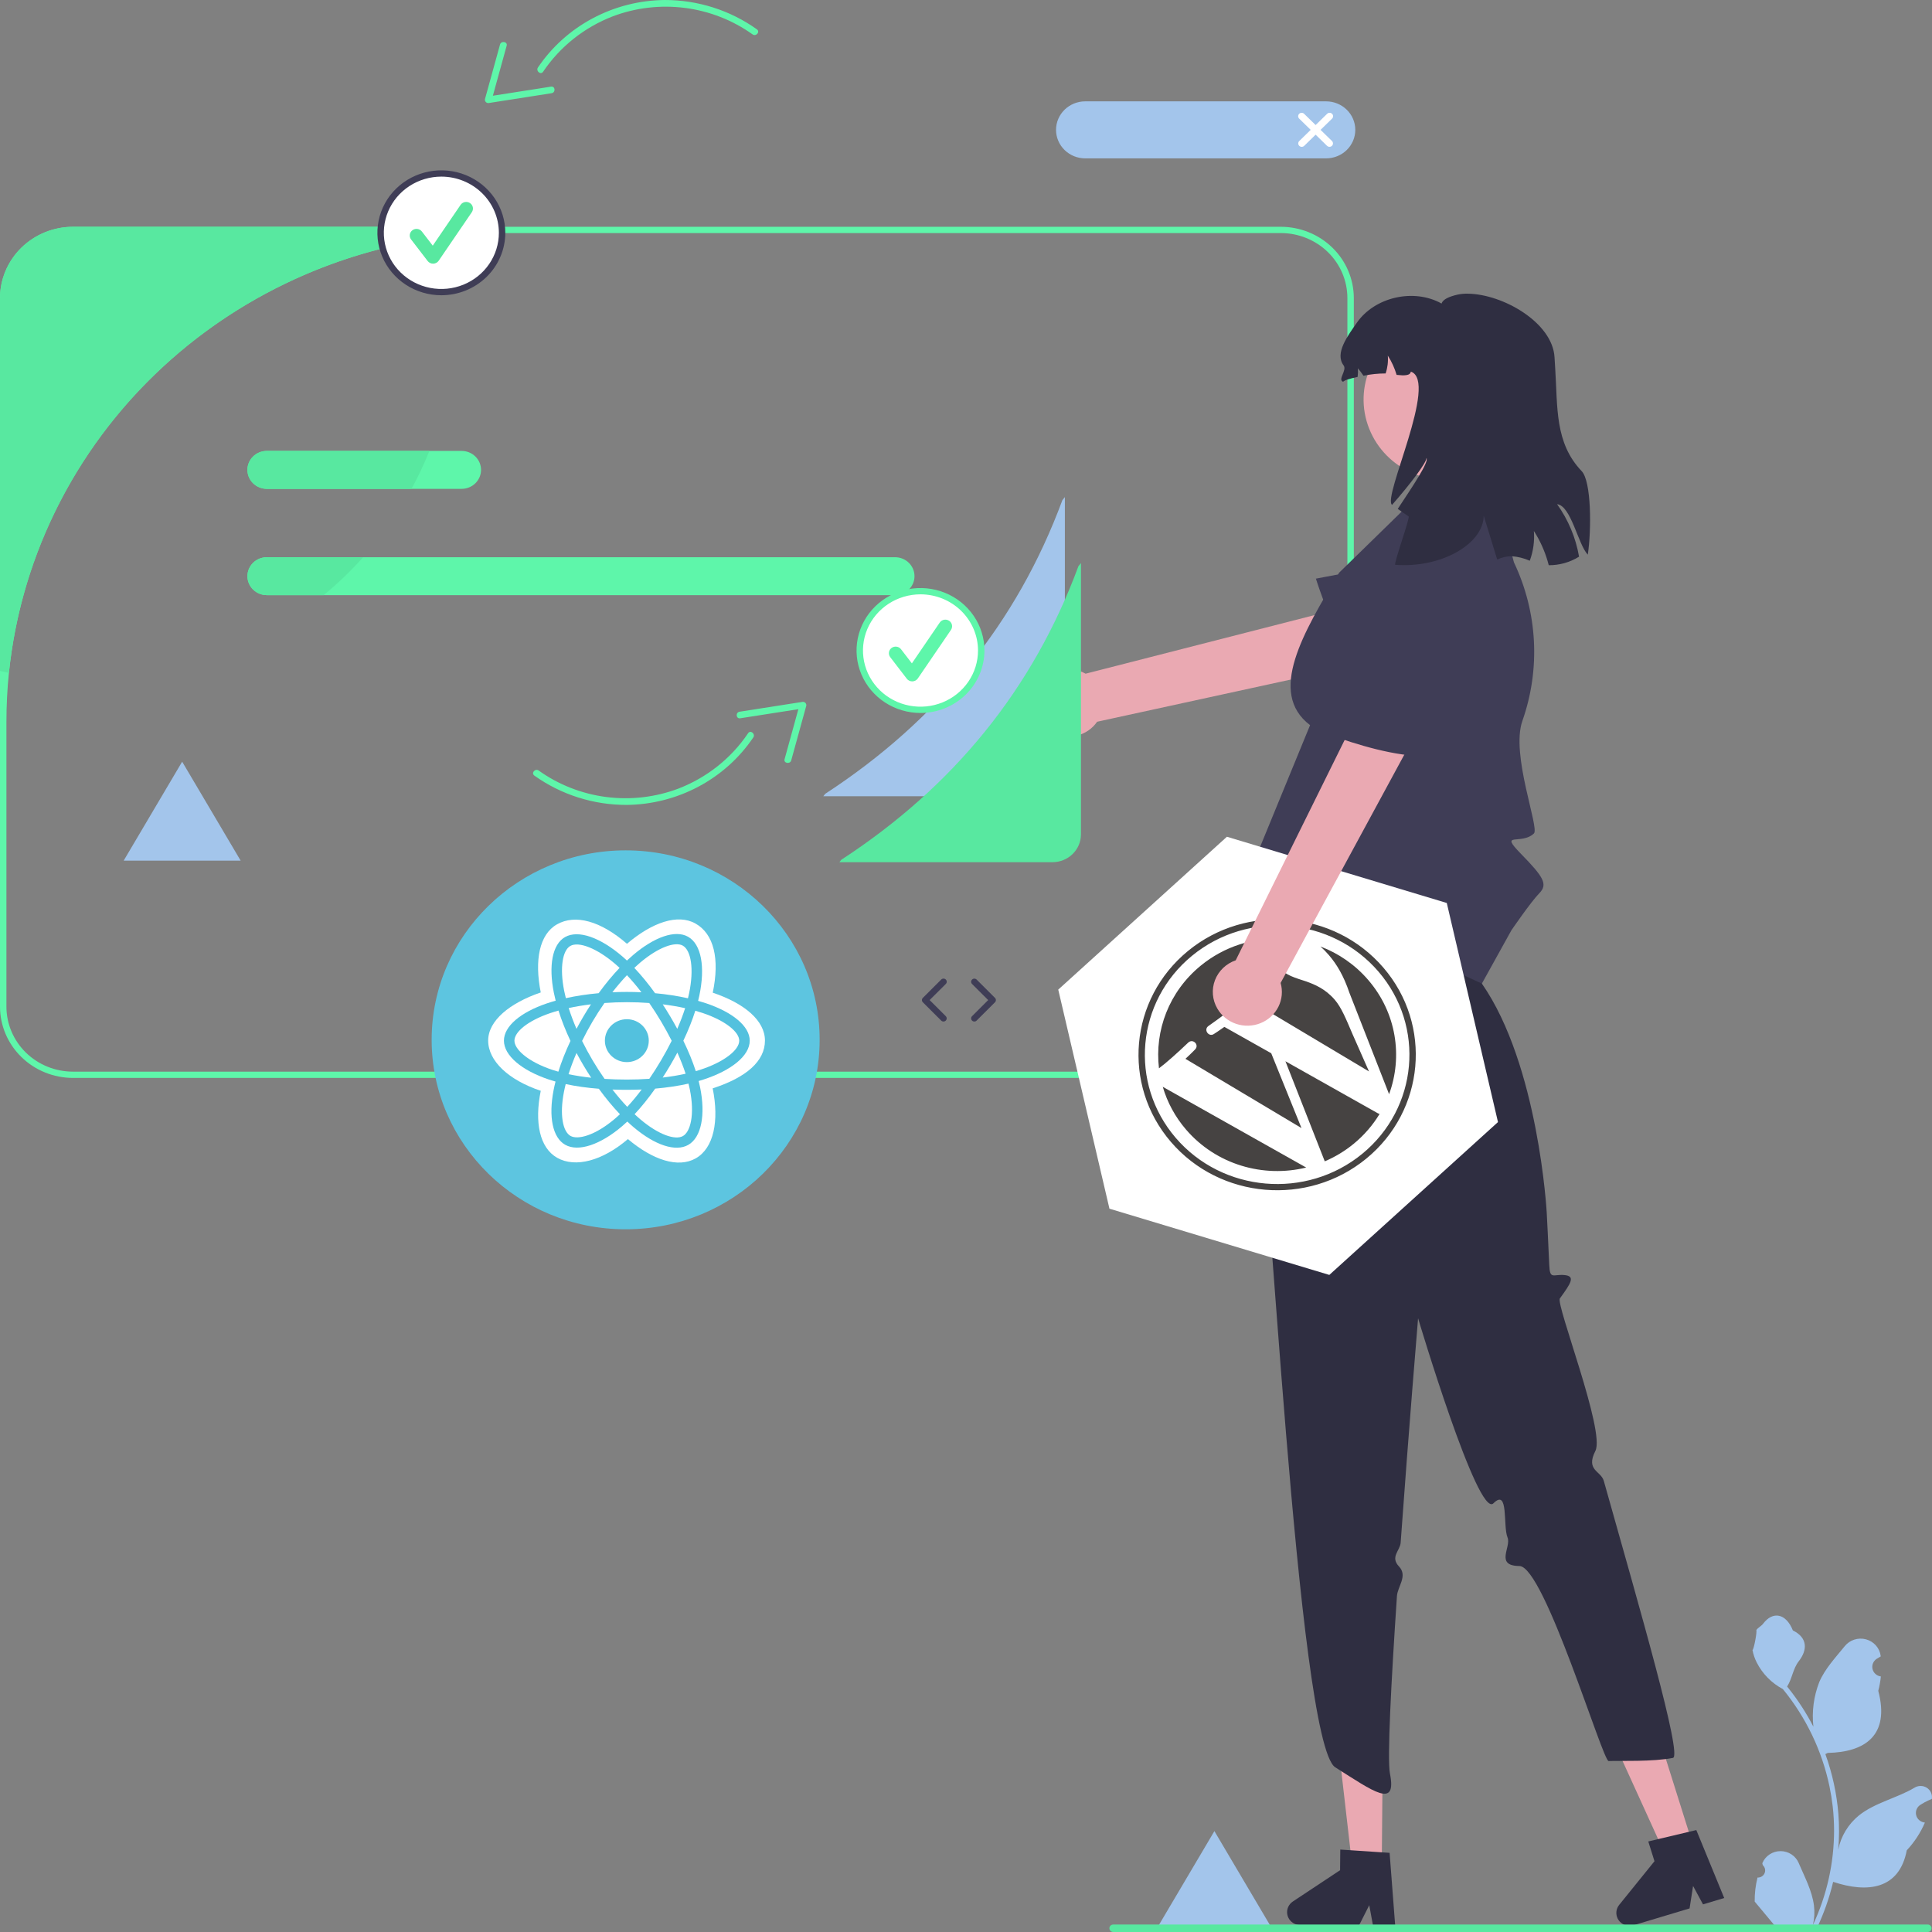 <svg width="608" height="608" viewBox="0 0 608 608" fill="none" xmlns="http://www.w3.org/2000/svg">
<rect x="0" y="0" width="608" height="608" fill="#808080" stroke="none"/>
<g clip-path="url(#clip0_32_3)">
<path d="M382.173 576.247L363.768 607.381H400.577L382.173 576.247L363.768 607.381H400.577L382.173 576.247Z" fill="#A3C5EB"/>
<path d="M335.115 156.432V241.838C335.111 244.154 334.167 246.374 332.49 248.012C330.814 249.65 328.541 250.571 326.169 250.575H259.095L259.712 249.805C295 226.795 320.006 196.096 334.326 157.411L335.115 156.432Z" fill="#A3C5EB"/>
<path d="M403.084 71.371H22.962C16.874 71.378 11.038 73.743 6.733 77.948C2.429 82.152 0.007 87.852 0 93.798V316.796C0.007 322.742 2.429 328.442 6.733 332.646C11.038 336.85 16.874 339.215 22.962 339.223H403.084C409.171 339.215 415.007 336.85 419.312 332.646C423.617 328.442 426.038 322.742 426.046 316.796V93.798C426.038 87.852 423.617 82.152 419.312 77.948C415.007 73.743 409.171 71.378 403.084 71.371V71.371ZM424.022 316.796C424.022 319.482 423.481 322.141 422.429 324.623C421.377 327.104 419.835 329.358 417.89 331.258C415.946 333.157 413.637 334.663 411.097 335.69C408.556 336.718 405.833 337.246 403.084 337.246H22.962C20.212 337.246 17.489 336.718 14.949 335.69C12.408 334.663 10.1 333.157 8.155 331.258C6.211 329.358 4.669 327.104 3.617 324.623C2.565 322.141 2.023 319.482 2.024 316.796V227.219C2.024 222.001 2.284 216.845 2.803 211.751C6.71 173.803 24.916 138.626 53.885 113.051C82.853 87.475 120.519 73.325 159.57 73.348H403.084C408.637 73.349 413.962 75.503 417.888 79.338C421.815 83.173 424.021 88.374 424.022 93.798V316.796Z" fill="#5EF6AA"/>
<path d="M281.686 175.359H83.975C82.355 175.359 80.801 175.987 79.656 177.106C78.511 178.225 77.867 179.742 77.867 181.324C77.867 182.906 78.511 184.423 79.656 185.542C80.801 186.66 82.355 187.289 83.975 187.289H281.686C283.306 187.289 284.859 186.66 286.004 185.542C287.15 184.423 287.793 182.906 287.793 181.324C287.793 179.742 287.15 178.225 286.004 177.106C284.859 175.987 283.306 175.359 281.686 175.359V175.359Z" fill="#5EF6AA"/>
<path d="M145.27 141.902H83.974C82.353 141.902 80.799 142.531 79.652 143.651C78.506 144.77 77.862 146.289 77.862 147.872C77.862 149.455 78.506 150.974 79.652 152.093C80.799 153.213 82.353 153.842 83.974 153.842H145.27C146.891 153.842 148.446 153.213 149.592 152.093C150.739 150.974 151.383 149.455 151.383 147.872C151.383 146.289 150.739 144.77 149.592 143.651C148.446 142.531 146.891 141.902 145.27 141.902V141.902Z" fill="#5EF6AA"/>
<path d="M83.975 175.359H114.283C110.458 179.639 106.304 183.627 101.856 187.289H83.975C82.355 187.289 80.801 186.66 79.656 185.542C78.511 184.423 77.867 182.906 77.867 181.324C77.867 179.742 78.511 178.225 79.656 177.106C80.801 175.987 82.355 175.359 83.975 175.359V175.359Z" fill="#58E8A0"/>
<path d="M83.975 141.902H135.13C133.497 145.989 131.615 149.976 129.494 153.842H83.975C82.353 153.842 80.799 153.213 79.652 152.093C78.506 150.974 77.862 149.455 77.862 147.872C77.862 146.289 78.506 144.77 79.652 143.651C80.799 142.531 82.353 141.902 83.975 141.902V141.902Z" fill="#58E8A0"/>
<path d="M140.038 74.524C104.639 78.853 71.79 94.782 46.862 119.709C21.933 144.636 6.401 177.085 2.803 211.751C1.862 211.573 0.931 211.366 0 211.148V93.798C0.007 87.852 2.429 82.152 6.733 77.948C11.038 73.743 16.874 71.378 22.962 71.371H139.229C139.522 72.409 139.785 73.467 140.038 74.524Z" fill="#58E8A0"/>
<path d="M138.894 91.928C149.45 91.928 158.008 83.57 158.008 73.26C158.008 62.95 149.45 54.593 138.894 54.593C128.338 54.593 119.781 62.95 119.781 73.26C119.781 83.57 128.338 91.928 138.894 91.928Z" fill="white"/>
<path d="M138.894 92.917C134.914 92.917 131.023 91.764 127.713 89.604C124.403 87.444 121.824 84.374 120.301 80.782C118.777 77.191 118.379 73.239 119.155 69.426C119.932 65.613 121.849 62.11 124.663 59.361C127.478 56.612 131.064 54.74 134.968 53.982C138.872 53.224 142.918 53.613 146.596 55.1C150.273 56.588 153.416 59.108 155.628 62.34C157.839 65.573 159.02 69.373 159.02 73.26C159.014 78.472 156.891 83.468 153.118 87.153C149.345 90.838 144.23 92.911 138.894 92.917ZM138.894 55.581C135.314 55.581 131.814 56.618 128.837 58.56C125.861 60.503 123.541 63.264 122.17 66.495C120.8 69.725 120.442 73.28 121.14 76.71C121.839 80.139 123.563 83.289 126.094 85.762C128.626 88.234 131.851 89.918 135.363 90.6C138.874 91.282 142.514 90.932 145.821 89.594C149.129 88.256 151.956 85.99 153.945 83.083C155.934 80.175 156.996 76.757 156.996 73.26C156.99 68.573 155.082 64.079 151.688 60.765C148.294 57.451 143.693 55.586 138.894 55.581V55.581Z" fill="#3F3D56"/>
<path d="M136.287 82.976C135.957 82.976 135.631 82.901 135.336 82.757C135.041 82.613 134.784 82.403 134.586 82.145L129.371 75.355C129.204 75.136 129.082 74.888 129.013 74.624C128.944 74.36 128.928 74.085 128.968 73.815C129.007 73.545 129.101 73.285 129.243 73.051C129.385 72.816 129.573 72.611 129.797 72.448C130.02 72.284 130.274 72.165 130.545 72.097C130.815 72.03 131.097 72.015 131.373 72.053C131.65 72.092 131.915 72.183 132.156 72.322C132.396 72.461 132.606 72.645 132.773 72.863L136.185 77.305L144.947 64.469C145.26 64.012 145.746 63.694 146.299 63.587C146.851 63.479 147.425 63.59 147.894 63.895C148.362 64.201 148.688 64.675 148.799 65.215C148.91 65.754 148.797 66.314 148.485 66.773L138.056 82.051C137.867 82.328 137.614 82.556 137.316 82.717C137.018 82.877 136.686 82.966 136.346 82.975L136.287 82.976Z" fill="#58E8A0"/>
<path d="M289.68 223.383C300.236 223.383 308.794 215.025 308.794 204.715C308.794 194.405 300.236 186.047 289.68 186.047C279.124 186.047 270.566 194.405 270.566 204.715C270.566 215.025 279.124 223.383 289.68 223.383Z" fill="white"/>
<path d="M289.68 224.371C285.699 224.371 281.808 223.219 278.499 221.059C275.189 218.899 272.609 215.829 271.086 212.237C269.563 208.646 269.164 204.693 269.941 200.881C270.717 197.068 272.634 193.565 275.449 190.816C278.263 188.067 281.85 186.195 285.753 185.437C289.657 184.678 293.704 185.068 297.381 186.555C301.059 188.043 304.202 190.562 306.414 193.795C308.625 197.027 309.805 200.828 309.805 204.715C309.799 209.927 307.677 214.923 303.904 218.608C300.131 222.293 295.016 224.365 289.68 224.371V224.371ZM289.68 187.036C286.1 187.036 282.6 188.073 279.623 190.015C276.646 191.958 274.326 194.719 272.956 197.95C271.586 201.18 271.228 204.735 271.926 208.164C272.624 211.594 274.348 214.744 276.88 217.216C279.412 219.689 282.637 221.373 286.148 222.055C289.66 222.737 293.299 222.387 296.607 221.049C299.915 219.711 302.742 217.445 304.731 214.537C306.72 211.63 307.781 208.212 307.781 204.715C307.776 200.028 305.867 195.534 302.474 192.22C299.08 188.905 294.479 187.041 289.68 187.036Z" fill="#5EF6AA"/>
<path d="M287.072 214.431C286.742 214.431 286.417 214.356 286.122 214.212C285.826 214.067 285.57 213.858 285.372 213.6L280.157 206.809C279.99 206.591 279.868 206.343 279.798 206.079C279.729 205.815 279.714 205.54 279.753 205.27C279.833 204.725 280.131 204.233 280.582 203.902C281.034 203.572 281.601 203.43 282.159 203.508C282.717 203.586 283.221 203.877 283.559 204.318L286.97 208.76L295.732 195.924C296.046 195.466 296.532 195.149 297.084 195.041C297.637 194.934 298.21 195.045 298.679 195.35C299.148 195.655 299.474 196.13 299.584 196.669C299.695 197.209 299.582 197.769 299.271 198.227L288.842 213.506C288.653 213.782 288.399 214.01 288.102 214.171C287.804 214.332 287.471 214.421 287.132 214.43L287.072 214.431Z" fill="#5EF6AA"/>
<path d="M238.195 9.23C229.756 3.206 219.567 -0.028 209.114 0C201.204 0.09 193.437 2.074 186.494 5.777C179.551 9.48 173.644 14.789 169.289 21.24C168.549 22.346 170.169 23.691 170.918 22.573C176.223 14.686 183.894 8.592 192.881 5.126C200.109 2.405 207.921 1.502 215.599 2.497C223.278 3.492 230.578 6.354 236.829 10.82C237.927 11.609 239.299 10.023 238.195 9.23V9.23Z" fill="#5EF6AA"/>
<path d="M157.356 14.012L152.616 31.213C152.588 31.37 152.597 31.531 152.642 31.684C152.688 31.837 152.769 31.978 152.878 32.096C152.988 32.214 153.125 32.306 153.276 32.364C153.428 32.423 153.592 32.447 153.755 32.434L173.591 29.331C174.933 29.121 174.758 27.052 173.405 27.264L153.569 30.366L154.707 31.587L159.447 14.386C159.803 13.094 157.709 12.73 157.356 14.012V14.012Z" fill="#5EF6AA"/>
<path d="M168.159 244.077C176.598 250.101 186.786 253.335 197.239 253.307C205.149 253.217 212.916 251.233 219.859 247.53C226.802 243.827 232.71 238.518 237.064 232.067C237.805 230.962 236.184 229.617 235.436 230.734C230.131 238.622 222.459 244.716 213.472 248.182C206.244 250.902 198.433 251.806 190.754 250.811C183.076 249.816 175.776 246.954 169.524 242.487C168.426 241.698 167.054 243.284 168.159 244.077V244.077Z" fill="#5EF6AA"/>
<path d="M248.997 239.296L253.737 222.095C253.765 221.938 253.756 221.776 253.711 221.623C253.666 221.47 253.585 221.329 253.475 221.211C253.365 221.093 253.229 221.001 253.077 220.943C252.925 220.884 252.761 220.861 252.599 220.874L232.762 223.976C231.42 224.186 231.595 226.255 232.948 226.043L252.785 222.941L251.646 221.72L246.906 238.921C246.55 240.213 248.644 240.577 248.997 239.296V239.296Z" fill="#5EF6AA"/>
<path d="M417.322 49.841H341.523C339.086 49.841 336.749 48.895 335.026 47.213C333.303 45.53 332.335 43.248 332.335 40.868C332.335 38.488 333.303 36.206 335.026 34.523C336.749 32.84 339.086 31.895 341.523 31.895H417.322C419.759 31.895 422.096 32.84 423.819 34.523C425.542 36.206 426.51 38.488 426.51 40.868C426.51 43.248 425.542 45.53 423.819 47.213C422.096 48.895 419.759 49.841 417.322 49.841V49.841Z" fill="#A3C5EB"/>
<path d="M415.58 40.868L419.198 37.335C419.3 37.235 419.382 37.117 419.438 36.986C419.494 36.856 419.523 36.716 419.523 36.575C419.523 36.434 419.495 36.294 419.44 36.163C419.385 36.032 419.304 35.914 419.201 35.814C419.099 35.714 418.977 35.635 418.844 35.581C418.71 35.527 418.567 35.499 418.422 35.5C418.277 35.5 418.134 35.528 418.001 35.583C417.867 35.637 417.746 35.717 417.644 35.817L414.027 39.35L410.409 35.817C410.308 35.717 410.186 35.637 410.053 35.583C409.92 35.528 409.776 35.5 409.632 35.5C409.487 35.499 409.344 35.527 409.21 35.581C409.076 35.635 408.955 35.714 408.853 35.814C408.75 35.914 408.669 36.032 408.614 36.163C408.559 36.294 408.53 36.434 408.531 36.575C408.531 36.716 408.56 36.856 408.616 36.986C408.672 37.117 408.753 37.235 408.856 37.335L412.473 40.868L408.882 44.376C408.779 44.475 408.697 44.593 408.642 44.724C408.586 44.854 408.557 44.994 408.557 45.135C408.556 45.276 408.584 45.416 408.64 45.547C408.695 45.678 408.776 45.796 408.878 45.896C408.98 45.996 409.102 46.075 409.236 46.129C409.369 46.183 409.513 46.211 409.657 46.211C409.802 46.21 409.945 46.182 410.079 46.127C410.212 46.073 410.333 45.993 410.435 45.893L414.027 42.385L417.619 45.893C417.825 46.093 418.104 46.204 418.394 46.204C418.685 46.203 418.963 46.09 419.169 45.889C419.374 45.689 419.49 45.417 419.49 45.133C419.491 44.85 419.376 44.577 419.172 44.376L415.58 40.868Z" fill="white"/>
<path d="M296.917 321.476C296.783 321.476 296.649 321.45 296.525 321.399C296.401 321.348 296.288 321.273 296.194 321.179L290.42 315.414C290.234 315.229 290.131 314.981 290.131 314.723C290.131 314.464 290.234 314.216 290.42 314.031L296.194 308.267C296.287 308.172 296.397 308.097 296.52 308.045C296.643 307.993 296.774 307.965 296.908 307.963C297.042 307.961 297.175 307.984 297.299 308.033C297.423 308.081 297.536 308.153 297.632 308.244C297.728 308.336 297.804 308.445 297.856 308.565C297.908 308.685 297.935 308.814 297.936 308.945C297.937 309.075 297.911 309.205 297.861 309.326C297.81 309.447 297.735 309.556 297.641 309.649L292.559 314.723L297.641 319.797C297.78 319.936 297.874 320.112 297.911 320.303C297.949 320.494 297.927 320.692 297.85 320.871C297.773 321.05 297.643 321.203 297.477 321.311C297.311 321.419 297.117 321.476 296.917 321.476V321.476Z" fill="#3F3D56"/>
<path d="M306.621 321.476C306.422 321.476 306.227 321.419 306.061 321.311C305.895 321.203 305.765 321.05 305.688 320.871C305.611 320.692 305.589 320.494 305.627 320.303C305.664 320.112 305.758 319.936 305.897 319.797L310.979 314.723L305.897 309.649C305.713 309.461 305.612 309.209 305.616 308.949C305.62 308.689 305.729 308.44 305.92 308.258C306.111 308.076 306.367 307.975 306.634 307.976C306.901 307.978 307.156 308.082 307.344 308.267L313.118 314.031C313.303 314.216 313.407 314.464 313.407 314.723C313.407 314.981 313.303 315.229 313.118 315.414L307.344 321.179C307.25 321.273 307.138 321.348 307.013 321.399C306.889 321.45 306.756 321.476 306.621 321.476V321.476Z" fill="#3F3D56"/>
<path d="M326.075 217.522C326.615 216.074 327.474 214.758 328.591 213.669C329.709 212.579 331.057 211.743 332.541 211.217C334.025 210.692 335.609 210.49 337.181 210.627C338.754 210.764 340.276 211.237 341.642 212.011L437.104 187.578L438.67 206.785L345.261 227.134C343.778 229.288 341.537 230.835 338.963 231.484C336.39 232.132 333.662 231.836 331.297 230.651C328.932 229.466 327.094 227.475 326.132 225.056C325.169 222.636 325.149 219.956 326.075 217.522V217.522Z" fill="#EAA9B2"/>
<path d="M469.998 183.698C467.727 180.504 464.553 178.023 460.864 176.558C457.174 175.093 453.129 174.708 449.219 175.448L414.116 182.099C414.116 182.099 426.201 221.61 441.504 220.737C447.954 220.369 456.116 216.669 463.402 212.51C465.858 211.119 467.993 209.246 469.671 207.009C471.35 204.773 472.537 202.221 473.157 199.514C473.776 196.808 473.816 194.006 473.272 191.284C472.728 188.562 471.614 185.979 469.998 183.698V183.698Z" fill="#3F3D56"/>
<path d="M434.839 587.271L425.538 587.195L421.42 551.338L435.148 551.451L434.839 587.271Z" fill="#EAA9B2"/>
<path d="M439.039 605.651L437.309 583.086L434.88 582.928L424.973 582.266L421.785 582.058L421.724 588.552L406.868 598.396C406.217 598.828 405.705 599.432 405.391 600.137C405.078 600.842 404.975 601.62 405.096 602.38C405.217 603.14 405.556 603.85 406.074 604.429C406.592 605.008 407.267 605.432 408.022 605.651C408.396 605.763 408.785 605.819 409.176 605.819L427.665 605.967L427.827 605.651L430.903 599.562L432.026 605.651L432.087 606.007L439.07 606.066L439.039 605.651Z" fill="#2F2E41"/>
<path d="M532.77 580.635L523.878 583.303L508.871 550.333L521.993 546.394L532.77 580.635Z" fill="#EAA9B2"/>
<path d="M533.832 575.92L531.464 576.483L521.82 578.767H521.81L518.713 579.508L520.666 585.725L509.544 599.483C509.065 600.084 508.768 600.804 508.686 601.561C508.604 602.318 508.741 603.083 509.081 603.768C509.421 604.453 509.951 605.032 510.611 605.438C511.271 605.844 512.033 606.061 512.813 606.066C513.225 606.065 513.634 606.005 514.028 605.888L514.817 605.651L531.707 600.58L532.81 593.513L535.937 599.305L542.606 597.299L533.832 575.92Z" fill="#2F2E41"/>
<path d="M416.129 285.763L398.379 336.145L397.793 340.176C393.32 344.324 398.939 345.69 396.832 346.784C394.725 347.878 393.309 350.944 396.148 351.492C398.987 352.04 408.14 548.548 420.213 556.178C432.287 563.808 439.635 569.327 437.417 558.155C436.524 553.654 437.787 529.52 439.615 502.304C439.822 499.219 443.095 495.955 440.256 492.956C437.417 489.957 440.606 487.983 440.784 485.495C443.33 449.956 446.271 414.869 446.271 414.869C446.271 414.869 465.088 477.984 469.974 473.098C474.861 468.212 472.927 480.242 474.42 483.837C475.667 486.841 470.343 492.741 478.168 492.831C485.992 492.922 504.368 554.271 506.232 554.202C509.925 554.064 520.307 554.453 526.472 553.213C529.516 552.601 516.002 506.154 504.718 466.045C503.818 462.846 498.92 462.772 502.07 456.597C505.22 450.422 489.547 410.465 490.892 408.617C494.462 403.712 495.821 401.58 492.301 401.259C488.78 400.937 487.74 402.824 487.55 398.066C487.36 393.307 486.752 381.574 486.752 381.574C486.752 381.574 484.202 335.171 466.345 309.534L464.822 294.301L416.129 285.763Z" fill="#2F2E41"/>
<path d="M416.938 286.842C401.555 289.023 376.398 302.345 393.889 273.004L412.281 228.204C398.804 217.984 410.127 199.101 421.42 180.229L447.642 154.618H470.422L476.446 176.996C483.892 192.657 484.842 210.525 479.097 226.855C475.349 237.493 484.561 260.58 482.717 262.303C478.669 266.086 471.585 261.478 478.669 268.724C485.753 275.969 487.172 278.288 484.438 281.082C481.705 283.876 475.633 292.772 475.633 292.772L466.345 309.534L416.938 286.842Z" fill="#3F3D56"/>
<path d="M464.494 149.362C477.857 144.286 484.477 129.591 479.281 116.54C474.084 103.488 459.038 97.022 445.675 102.098C432.312 107.174 425.692 121.868 430.889 134.92C436.085 147.971 451.131 154.437 464.494 149.362Z" fill="#EAA9B2"/>
<path d="M490.015 158.674C493.545 163.608 495.906 169.248 496.928 175.185C494.083 176.962 490.771 177.896 487.394 177.872C487.279 177.44 487.165 177.008 487.034 176.576C486.055 173.231 484.599 170.038 482.709 167.089C482.968 170.269 482.527 173.465 481.415 176.465C479.63 175.672 477.718 175.19 475.763 175.041C474.171 175.04 472.601 175.402 471.177 176.096C469.522 170.737 467.999 165.809 466.918 162.273C466.885 171.137 453.583 178.864 439.07 177.744C438.546 177.424 443.804 162.849 443.296 162.513C442.133 161.761 441.003 160.945 439.873 160.146C444.623 152.978 449.783 145.298 448.899 144.147C448.964 145.571 443.755 152.418 438.087 158.882C434.942 156.626 452.814 119.924 443.984 116.948C443.837 118.244 441.887 118.244 439.512 117.972C438.886 115.834 437.954 113.793 436.744 111.909C436.901 113.807 436.667 115.716 436.056 117.524C433.71 117.525 431.371 117.766 429.078 118.244C428.547 117.429 427.961 116.648 427.325 115.908C427.387 116.81 427.36 117.716 427.243 118.612C424.9 119.108 422.967 119.684 422.689 120.148C420.854 119.492 423.983 116.532 422.836 114.996C419.921 111.157 424.245 105.557 426.981 101.589C432.599 93.462 444.934 90.646 453.665 95.526C454.059 94.198 456.073 93.318 458.662 92.726C459.758 92.49 460.881 92.388 462.003 92.422C473.142 92.614 488.606 101.589 489.212 112.453C489.261 113.541 489.343 114.725 489.425 115.988C490.212 128.148 489.245 139.363 497.747 148.258C500.826 151.474 500.859 166.705 499.68 174.545C496.616 171.393 494.438 159.138 490.015 158.674Z" fill="#2F2E41"/>
<path d="M553.091 590.869C553.561 590.89 554.027 590.769 554.425 590.523C554.823 590.277 555.133 589.918 555.315 589.493C555.497 589.069 555.541 588.6 555.44 588.151C555.34 587.702 555.101 587.293 554.755 586.981L554.598 586.37C554.619 586.321 554.639 586.272 554.66 586.223C555.134 585.13 555.928 584.198 556.943 583.544C557.957 582.89 559.147 582.544 560.363 582.548C561.578 582.553 562.765 582.908 563.775 583.569C564.784 584.23 565.571 585.168 566.037 586.264C567.897 590.641 570.266 595.025 570.849 599.653C571.106 601.699 570.998 603.772 570.529 605.782C574.899 596.471 577.168 586.352 577.183 576.11C577.184 573.539 577.038 570.971 576.745 568.417C576.503 566.323 576.168 564.244 575.738 562.18C573.396 550.98 568.367 540.483 561.065 531.55C557.53 529.667 554.672 526.771 552.875 523.251C552.224 521.987 551.763 520.636 551.509 519.242C551.907 519.293 553.012 513.363 552.711 512.999C553.267 512.176 554.261 511.766 554.868 510.963C557.886 506.966 562.044 507.664 564.215 513.095C568.852 515.381 568.897 519.171 566.052 522.817C564.242 525.137 563.993 528.276 562.404 530.759C562.568 530.963 562.738 531.161 562.901 531.365C565.888 535.117 568.492 539.145 570.674 543.393C570.144 538.634 570.777 533.821 572.523 529.348C574.292 525.18 577.608 521.669 580.528 518.066C581.3 517.098 582.349 516.375 583.542 515.989C584.735 515.603 586.018 515.571 587.229 515.897C588.44 516.224 589.526 516.893 590.347 517.821C591.169 518.75 591.691 519.895 591.846 521.113C591.852 521.166 591.858 521.219 591.863 521.272C591.43 521.511 591.005 521.765 590.59 522.033C590.068 522.374 589.664 522.861 589.43 523.429C589.196 523.998 589.143 524.623 589.279 525.221C589.415 525.82 589.732 526.364 590.19 526.783C590.648 527.203 591.225 527.477 591.846 527.57L591.909 527.58C591.755 529.106 591.482 530.62 591.092 532.106C594.838 546.255 586.751 551.409 575.203 551.64C574.948 551.768 574.699 551.896 574.444 552.017C576.637 558.086 578.012 564.408 578.536 570.824C578.832 574.609 578.815 578.411 578.484 582.193L578.503 582.059C579.34 577.853 581.637 574.058 585.007 571.315C590.012 567.3 597.083 565.821 602.482 562.594C603.056 562.234 603.723 562.042 604.405 562.04C605.087 562.038 605.755 562.227 606.331 562.584C606.906 562.941 607.365 563.452 607.654 564.055C607.942 564.659 608.048 565.33 607.958 565.991L607.936 566.132C607.131 566.452 606.348 566.821 605.59 567.236C605.156 567.475 604.731 567.729 604.316 567.997C603.794 568.338 603.39 568.824 603.156 569.393C602.922 569.962 602.869 570.586 603.005 571.185C603.141 571.783 603.459 572.328 603.917 572.747C604.375 573.166 604.952 573.44 605.572 573.534L605.635 573.543C605.681 573.55 605.72 573.556 605.766 573.562C604.391 576.77 602.461 579.722 600.06 582.289C597.718 594.641 587.657 595.813 576.895 592.216H576.889C575.708 597.227 573.997 602.105 571.784 606.771H553.548C553.482 606.573 553.424 606.369 553.365 606.171C555.053 606.275 556.747 606.176 558.411 605.877C557.058 604.256 555.705 602.622 554.352 601C554.322 600.97 554.293 600.938 554.267 600.904C553.58 600.074 552.888 599.251 552.201 598.421L552.201 598.42C552.164 595.876 552.463 593.338 553.09 590.869L553.091 590.869Z" fill="#A3C5EB"/>
<path d="M349.124 606.824C349.124 606.978 349.154 607.132 349.215 607.275C349.275 607.417 349.364 607.547 349.476 607.657C349.588 607.766 349.721 607.853 349.867 607.912C350.013 607.97 350.17 608.001 350.328 608H606.654C606.973 608 607.28 607.876 607.506 607.656C607.731 607.435 607.858 607.136 607.858 606.824C607.858 606.512 607.731 606.213 607.506 605.992C607.28 605.772 606.973 605.648 606.654 605.648H350.328C350.17 605.647 350.013 605.677 349.867 605.736C349.721 605.795 349.588 605.882 349.476 605.991C349.364 606.1 349.275 606.23 349.215 606.373C349.154 606.516 349.124 606.669 349.124 606.824Z" fill="#58E8A0"/>
<path d="M471.415 353.115L418.336 401.217L349.144 380.373L333.031 311.427L386.109 263.324L455.302 284.168L471.415 353.115Z" fill="white"/>
<g clip-path="url(#clip1_32_3)">
<path d="M373.232 355.457C382.759 366.551 397.591 370.729 411.061 367.427L365.92 342.014C367.362 346.948 369.853 351.529 373.232 355.457ZM420.067 314.647C417.092 311.183 413.759 309.828 411.063 308.856C407.627 307.74 404.585 306.902 402.602 304.593C400.389 302.017 400.33 297.979 403.147 295.669C403.274 295.565 403.407 295.481 403.538 295.387C394.511 295.002 385.316 297.788 377.848 303.911C367.827 312.127 363.325 324.38 364.731 336.195C365.42 335.663 366.066 335.156 366.605 334.714C369.605 332.255 373.945 328.091 373.945 328.091C375.414 326.734 377.502 328.804 376.111 330.249C376.111 330.249 374.711 331.702 373.057 333.208L409.575 355.003L400.055 331.46L385.311 323.16C383.691 324.338 382.074 325.359 382.074 325.359C380.452 326.538 378.65 324.08 380.272 322.902C380.272 322.902 385.315 319.373 388.134 317.062C391.134 314.603 395.473 310.439 395.473 310.439C396.944 309.081 399.031 311.151 397.64 312.597C397.64 312.597 396.236 314.052 394.586 315.556L430.826 337.186L425.665 325.498C423.575 320.605 422.128 317.046 420.067 314.647L420.067 314.647ZM404.526 333.977L416.904 365.47C420.186 364.07 423.245 362.217 425.988 359.968C429.328 357.229 432.047 354.039 434.149 350.569C433.964 350.512 433.785 350.439 433.613 350.351L404.526 333.977ZM415.539 297.854C416.429 298.646 417.322 299.547 418.207 300.578C420.65 303.422 422.852 307.065 424.648 312.405L437.143 344.343C441.498 332.492 439.481 318.761 430.601 308.421C426.417 303.548 421.208 300.009 415.539 297.854ZM373.86 299.266C355.423 314.383 353.008 341.338 368.479 359.354C383.952 377.371 411.538 379.728 429.975 364.611C448.412 349.495 450.829 322.539 435.356 304.521C419.886 286.506 392.297 284.15 373.86 299.266ZM428.689 363.114C411.098 377.537 384.774 375.287 370.012 358.097C355.251 340.908 357.554 315.188 375.147 300.764C392.738 286.342 419.059 288.592 433.82 305.781C448.582 322.971 446.281 348.691 428.689 363.114Z" fill="#464342"/>
</g>
<path d="M383.072 317.352C382.294 316.01 381.827 314.518 381.703 312.981C381.579 311.444 381.802 309.899 382.356 308.455C382.909 307.011 383.781 305.704 384.908 304.624C386.035 303.545 387.391 302.72 388.88 302.207L431.793 215.413L447.773 226.714L403.009 309.331C403.725 311.831 403.477 314.501 402.312 316.834C401.146 319.167 399.146 321.002 396.688 321.991C394.231 322.979 391.487 323.053 388.977 322.198C386.468 321.343 384.367 319.619 383.072 317.352V317.352Z" fill="#EAA9B2"/>
<path d="M450.117 188.452C446.155 188.067 442.163 188.815 438.627 190.606C435.092 192.397 432.166 195.153 430.207 198.539L412.609 228.94C412.609 228.94 451.231 245.6 460.481 233.661C464.38 228.63 466.794 220.163 468.282 212.05C468.792 209.322 468.718 206.52 468.065 203.821C467.412 201.123 466.194 198.585 464.488 196.368C462.782 194.151 460.624 192.304 458.151 190.941C455.678 189.579 452.943 188.731 450.117 188.452V188.452Z" fill="#3F3D56"/>
<path d="M340.175 177.188V262.594C340.171 264.91 339.227 267.13 337.55 268.768C335.873 270.405 333.6 271.327 331.229 271.331H264.155L264.772 270.561C300.06 247.551 325.066 216.852 339.386 178.167L340.175 177.188Z" fill="#58E8A0"/>
<path d="M57.326 239.703L38.921 270.837H75.73L57.326 239.703L38.921 270.837H75.73L57.326 239.703Z" fill="#A3C5EB"/>
<path d="M196.892 386.858C230.609 386.858 257.942 360.163 257.942 327.232C257.942 294.301 230.609 267.606 196.892 267.606C163.175 267.606 135.842 294.301 135.842 327.232C135.842 360.163 163.175 386.858 196.892 386.858Z" fill="#5DC5E0"/>
<g clip-path="url(#clip2_32_3)">
<path d="M153.627 327.466C153.627 333.893 160.051 339.893 170.177 343.276C168.155 353.223 169.815 361.241 175.359 364.365C181.057 367.576 189.547 365.353 197.604 358.471C205.459 365.075 213.397 367.674 218.936 364.541C224.629 361.321 226.36 352.76 224.282 342.502C234.83 339.094 240.73 333.978 240.73 327.466C240.73 321.187 234.295 315.756 224.304 312.396C226.542 301.714 224.646 293.891 218.872 290.638C213.306 287.501 205.276 290.235 197.306 297.012C189.015 289.819 181.064 287.623 175.296 290.885C169.735 294.03 168.149 302.194 170.177 312.325C160.392 315.658 153.627 321.213 153.627 327.466Z" fill="white"/>
<path d="M222.189 315.732C221.365 315.457 220.535 315.201 219.699 314.966C219.837 314.415 219.966 313.862 220.083 313.306C221.968 304.366 220.736 297.163 216.527 294.792C212.492 292.518 205.892 294.889 199.227 300.557C198.57 301.116 197.928 301.692 197.301 302.284C196.881 301.89 196.454 301.505 196.019 301.127C189.034 295.066 182.032 292.513 177.827 294.891C173.796 297.171 172.602 303.942 174.299 312.416C174.468 313.255 174.658 314.089 174.87 314.919C173.88 315.194 172.923 315.487 172.007 315.799C163.818 318.589 158.588 322.961 158.588 327.496C158.588 332.181 164.202 336.879 172.733 339.728C173.424 339.958 174.122 340.171 174.824 340.367C174.596 341.261 174.393 342.161 174.217 343.065C172.599 351.391 173.862 358.002 177.883 360.268C182.036 362.608 189.006 360.203 195.793 354.406C196.33 353.948 196.868 353.462 197.408 352.952C198.087 353.593 198.784 354.214 199.499 354.817C206.073 360.344 212.566 362.577 216.583 360.304C220.732 357.957 222.081 350.855 220.33 342.215C220.196 341.555 220.041 340.881 219.866 340.194C220.355 340.053 220.836 339.907 221.304 339.755C230.172 336.885 235.942 332.243 235.942 327.496C235.942 322.945 230.543 318.543 222.189 315.732Z" fill="#53C1DE"/>
<path d="M220.265 336.691C219.842 336.828 219.408 336.96 218.966 337.088C217.987 334.06 216.665 330.839 215.049 327.513C216.592 324.265 217.862 321.086 218.814 318.077C219.605 318.301 220.373 318.537 221.113 318.786C228.272 321.193 232.638 324.754 232.638 327.497C232.638 330.418 227.922 334.212 220.265 336.691ZM217.088 342.842C217.862 346.663 217.973 350.117 217.46 352.818C216.999 355.244 216.073 356.862 214.927 357.51C212.49 358.889 207.276 357.096 201.654 352.369C201.009 351.827 200.36 351.249 199.709 350.636C201.889 348.307 204.067 345.599 206.193 342.591C209.933 342.267 213.466 341.737 216.67 341.014C216.827 341.636 216.967 342.246 217.088 342.842ZM184.959 357.272C182.578 358.094 180.681 358.117 179.534 357.471C177.094 356.096 176.08 350.788 177.464 343.668C177.628 342.826 177.816 341.989 178.028 341.158C181.197 341.843 184.704 342.336 188.453 342.633C190.593 345.575 192.834 348.28 195.093 350.649C194.613 351.102 194.121 351.545 193.619 351.975C190.618 354.538 187.61 356.357 184.96 357.272H184.959ZM173.801 336.673C170.03 335.413 166.915 333.776 164.779 331.99C162.861 330.384 161.892 328.79 161.892 327.497C161.892 324.745 166.092 321.234 173.096 318.848C173.975 318.55 174.863 318.277 175.758 318.029C176.726 321.106 177.996 324.322 179.528 327.575C177.976 330.876 176.688 334.144 175.711 337.257C175.07 337.077 174.433 336.883 173.801 336.673ZM177.542 311.795C176.088 304.536 177.053 299.059 179.483 297.685C182.071 296.221 187.793 298.309 193.825 303.541C194.21 303.876 194.597 304.226 194.985 304.588C192.738 306.946 190.517 309.631 188.396 312.556C184.758 312.886 181.275 313.415 178.074 314.124C177.876 313.352 177.699 312.576 177.542 311.795ZM210.909 319.846C210.153 318.57 209.369 317.309 208.557 316.066C211.025 316.37 213.39 316.775 215.61 317.271C214.944 319.358 214.113 321.541 213.134 323.779C212.419 322.454 211.677 321.142 210.909 319.846ZM197.302 306.896C198.826 308.509 200.353 310.311 201.854 312.265C198.808 312.125 195.757 312.124 192.711 312.263C194.214 310.327 195.754 308.528 197.302 306.896ZM183.608 319.868C182.849 321.154 182.121 322.457 181.424 323.777C180.462 321.547 179.638 319.354 178.966 317.237C181.173 316.754 183.527 316.359 185.979 316.06C185.158 317.311 184.367 318.581 183.608 319.868ZM186.049 339.163C183.516 338.887 181.127 338.513 178.921 338.044C179.604 335.889 180.445 333.649 181.428 331.371C182.127 332.691 182.859 333.995 183.621 335.282C184.399 336.594 185.208 337.889 186.049 339.163ZM197.393 348.325C195.827 346.674 194.265 344.847 192.739 342.883C194.22 342.94 195.73 342.968 197.265 342.968C198.842 342.968 200.4 342.934 201.935 342.867C200.428 344.867 198.907 346.697 197.393 348.325ZM213.166 331.255C214.2 333.557 215.071 335.785 215.763 337.904C213.52 338.404 211.099 338.807 208.548 339.106C209.365 337.839 210.157 336.557 210.922 335.259C211.7 333.941 212.448 332.606 213.166 331.255ZM208.06 333.646C206.888 335.635 205.65 337.587 204.349 339.497C202.054 339.657 199.682 339.74 197.265 339.74C194.858 339.74 192.516 339.667 190.261 339.524C188.926 337.618 187.665 335.663 186.481 333.664C185.302 331.676 184.201 329.644 183.181 327.574C184.199 325.503 185.296 323.471 186.471 321.481V321.481C187.645 319.491 188.896 317.545 190.222 315.647C192.522 315.477 194.881 315.388 197.265 315.388C199.66 315.388 202.022 315.478 204.322 315.649C205.634 317.544 206.877 319.483 208.049 321.464C209.228 323.449 210.34 325.472 211.384 327.528C210.351 329.606 209.242 331.646 208.06 333.646ZM214.877 297.589C217.467 299.049 218.474 304.935 216.847 312.655C216.74 313.158 216.624 313.659 216.499 314.157C213.29 313.434 209.805 312.895 206.156 312.561C204.031 309.603 201.828 306.914 199.618 304.587C200.197 304.041 200.79 303.509 201.396 302.993C207.107 298.136 212.445 296.219 214.877 297.589Z" fill="white"/>
<path d="M197.265 320.747C201.08 320.747 204.172 323.769 204.172 327.496C204.172 331.224 201.08 334.246 197.265 334.246C193.45 334.246 190.357 331.224 190.357 327.496C190.357 323.769 193.45 320.747 197.265 320.747Z" fill="#53C1DE"/>
</g>
</g>
<defs>
<clipPath id="clip0_32_3">
<rect width="608" height="608" fill="white"/>
</clipPath>
<clipPath id="clip1_32_3">
<rect width="86.817" height="86.468" fill="white" transform="matrix(0.773 -0.634 0.651 0.759 340.312 326.554)"/>
</clipPath>
<clipPath id="clip2_32_3">
<rect width="87.64" height="85.634" fill="white" transform="translate(153.369 284.732)"/>
</clipPath>
</defs>
</svg>

